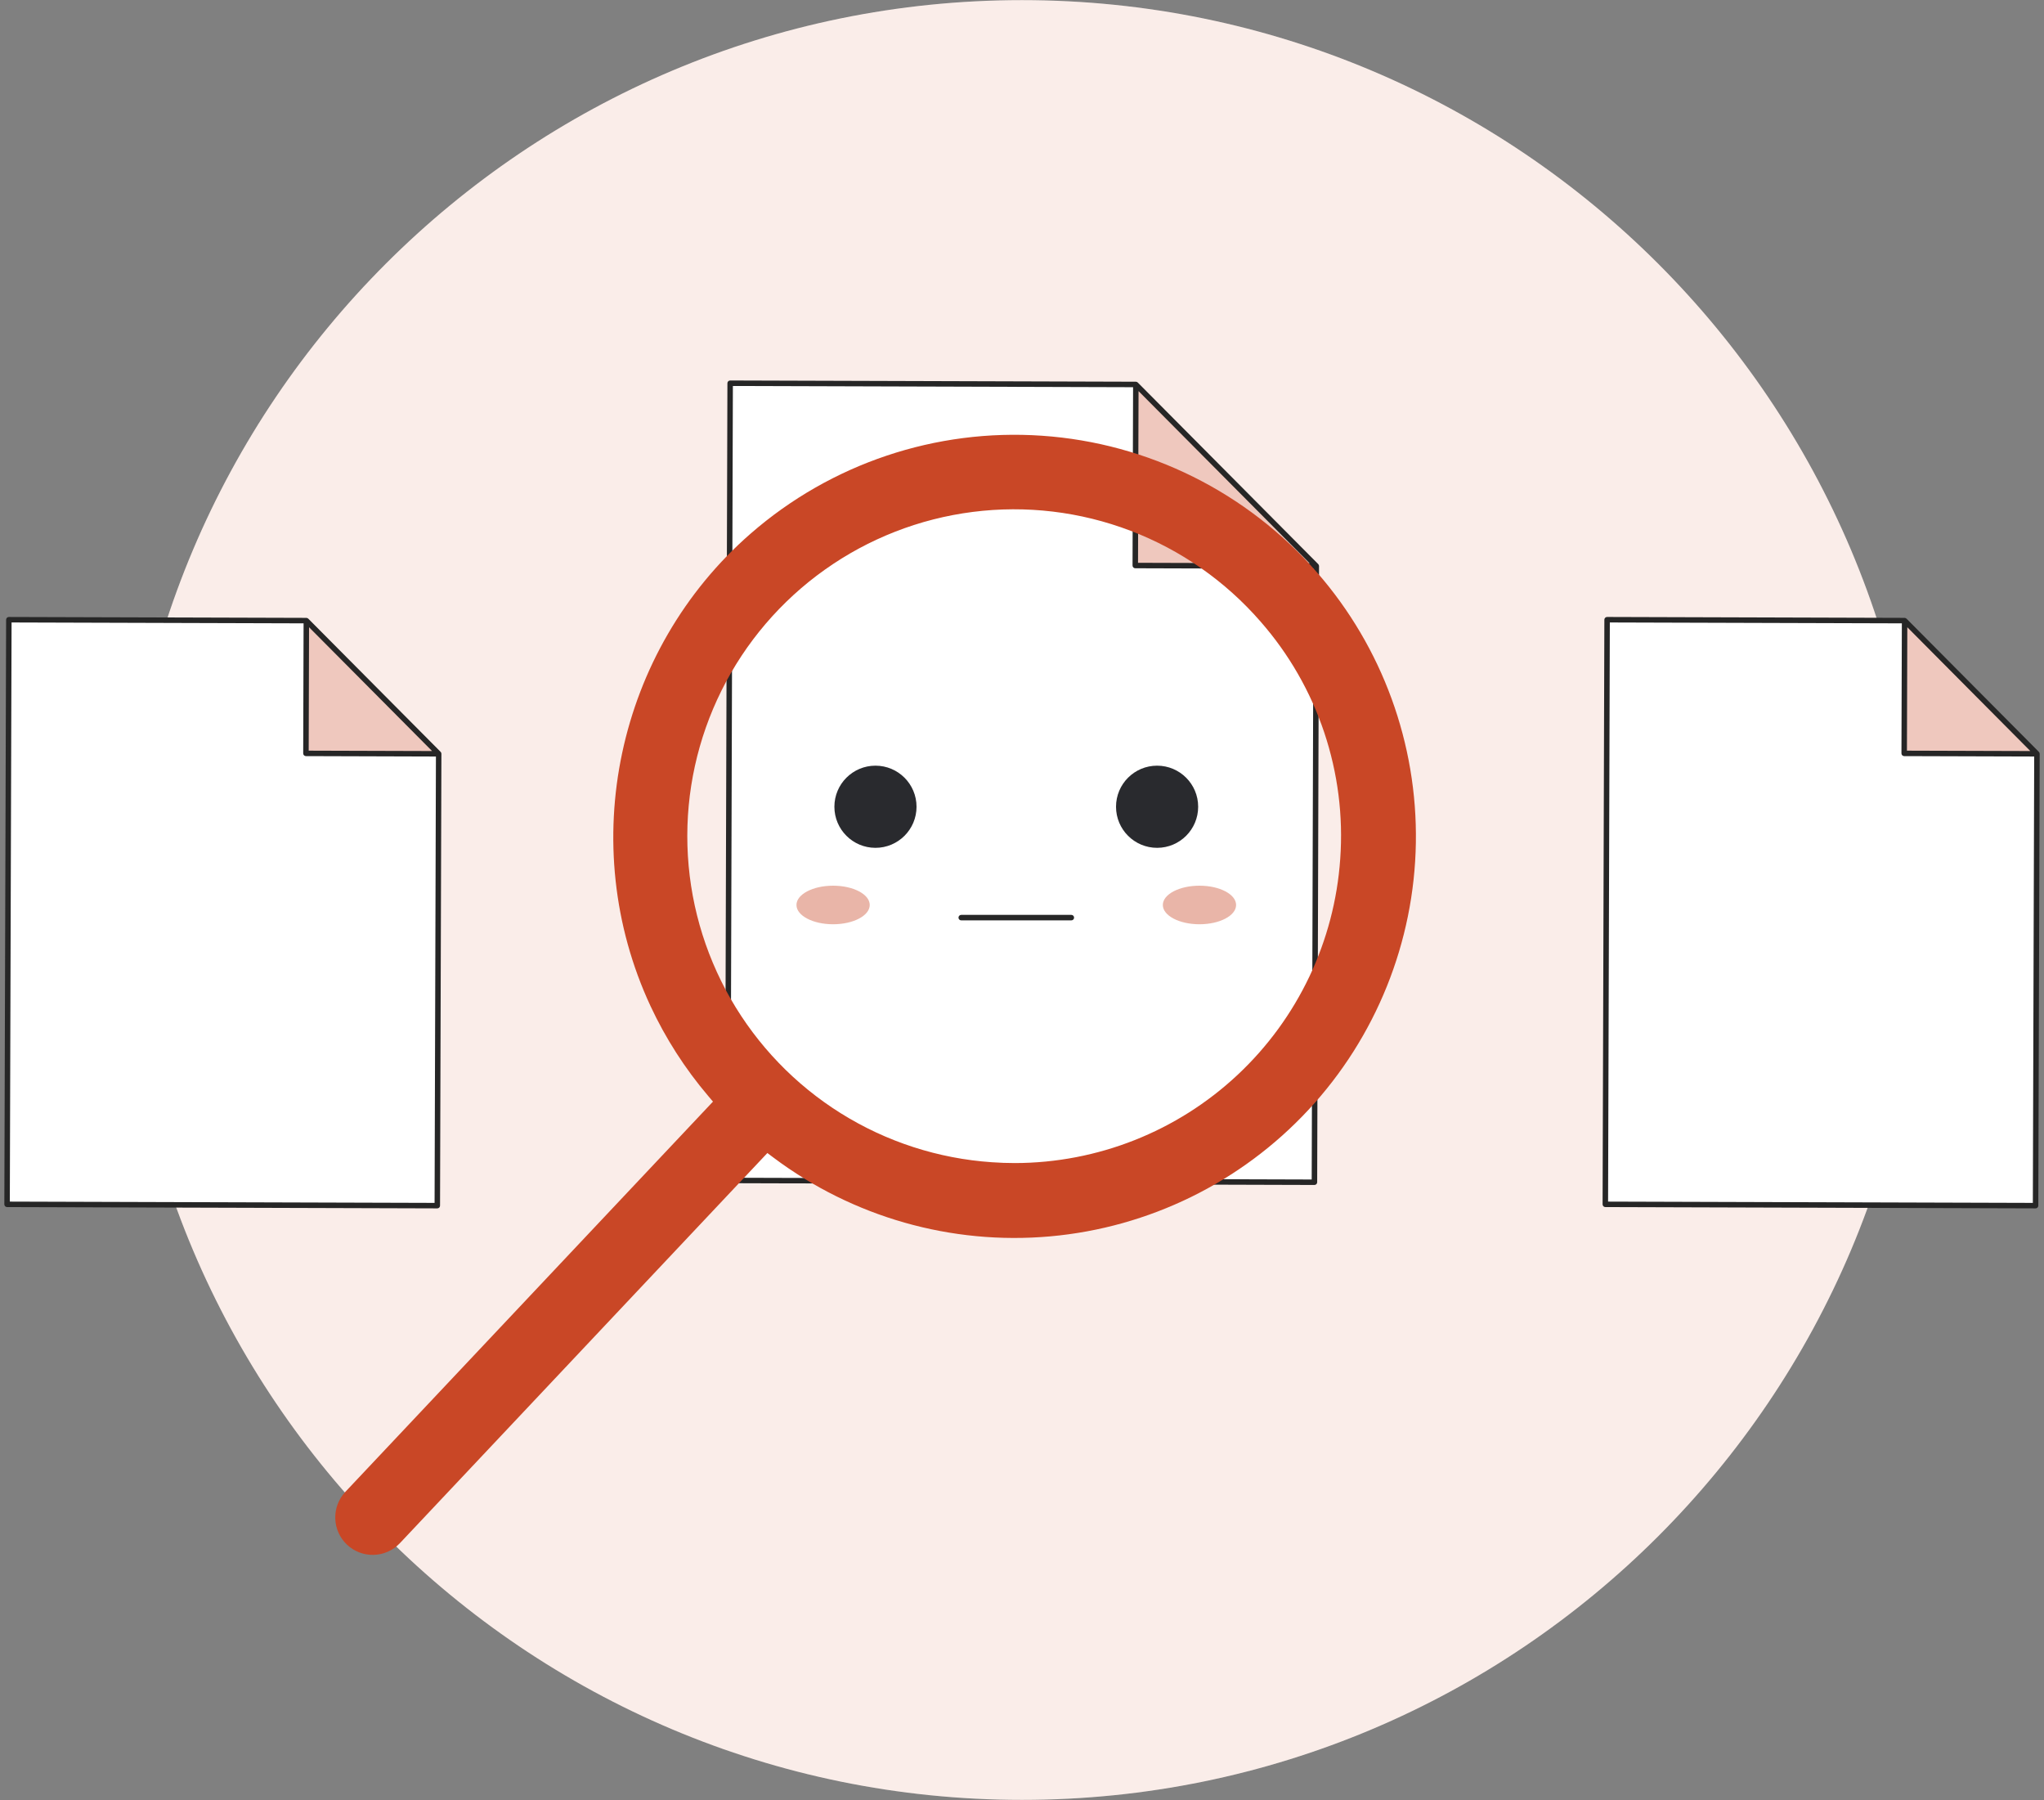 <svg viewBox="0 0 301 265" fill="none" xmlns="http://www.w3.org/2000/svg">
<rect x="0" y="0" width="301" height="265" fill="#808080" stroke="none"/>
<g clip-path="url(#clip0_467_43190)">
<path d="M150.499 264.982C223.667 264.982 282.981 205.668 282.981 132.5C282.981 59.333 223.667 0.019 150.499 0.019C77.332 0.019 18.018 59.333 18.018 132.5C18.018 205.668 77.332 264.982 150.499 264.982Z" fill="white"/>
<path opacity="0.1" d="M150.499 264.982C223.667 264.982 282.981 205.668 282.981 132.5C282.981 59.333 223.667 0.019 150.499 0.019C77.332 0.019 18.018 59.333 18.018 132.5C18.018 205.668 77.332 264.982 150.499 264.982Z" fill="#C94726"/>
<path d="M64.4 177.498L1.043 177.306L1.304 91.236L45.114 91.369L64.601 110.976L64.4 177.498Z" fill="white"/>
<path opacity="0.3" d="M45.114 91.369L45.055 110.916L64.602 110.976L45.114 91.369Z" fill="#C94726"/>
<path d="M64.999 110.951C64.997 110.916 64.99 110.881 64.979 110.848C64.974 110.835 64.971 110.822 64.965 110.809C64.947 110.765 64.92 110.725 64.887 110.691L45.399 91.085C45.365 91.051 45.325 91.023 45.281 91.004C45.268 90.999 45.256 90.994 45.243 90.99C45.209 90.978 45.174 90.971 45.138 90.969C45.13 90.969 45.122 90.964 45.114 90.964L1.304 90.833C1.197 90.833 1.094 90.875 1.019 90.951C0.943 91.027 0.901 91.129 0.901 91.236L0.639 177.304C0.639 177.411 0.681 177.514 0.757 177.59C0.833 177.665 0.935 177.708 1.042 177.708L64.397 177.901C64.504 177.901 64.606 177.859 64.682 177.783C64.758 177.707 64.8 177.605 64.8 177.498L65.002 110.975C65.004 110.968 65 110.96 64.999 110.951ZM45.511 92.345L54.51 101.395L63.628 110.568L45.458 110.513L45.511 92.345ZM1.446 176.903L1.704 91.641L44.706 91.771L44.649 110.915C44.649 111.022 44.691 111.125 44.767 111.2C44.843 111.276 44.945 111.318 45.052 111.318L64.196 111.377L63.997 177.092L1.446 176.903Z" fill="#262626"/>
<path d="M193.563 174.054L107.166 173.792L107.522 56.422L167.263 56.603L193.838 83.34L193.563 174.054Z" fill="white"/>
<path opacity="0.3" d="M167.264 56.603L167.184 83.259L193.839 83.34L167.264 56.603Z" fill="#C94726"/>
<path d="M194.237 83.315C194.235 83.28 194.228 83.246 194.217 83.212C194.212 83.199 194.209 83.186 194.203 83.172C194.184 83.128 194.158 83.088 194.125 83.053L167.55 56.317C167.515 56.283 167.475 56.256 167.432 56.236C167.419 56.231 167.407 56.227 167.394 56.223C167.36 56.211 167.325 56.204 167.289 56.202C167.281 56.202 167.273 56.197 167.264 56.197L107.523 56.016C107.416 56.016 107.313 56.058 107.237 56.134C107.162 56.209 107.119 56.312 107.119 56.419L106.764 173.789C106.764 173.896 106.806 173.999 106.882 174.074C106.958 174.15 107.06 174.192 107.167 174.192L193.563 174.454C193.67 174.454 193.773 174.412 193.849 174.336C193.924 174.26 193.967 174.158 193.967 174.051L194.242 83.337C194.242 83.332 194.237 83.324 194.237 83.315ZM167.663 57.578L192.865 82.933L167.586 82.857L167.663 57.578ZM107.571 173.389L107.924 56.827L166.858 57.005L166.778 83.258C166.778 83.365 166.82 83.467 166.896 83.543C166.972 83.619 167.074 83.661 167.181 83.661L193.434 83.742L193.161 173.649L107.571 173.389Z" fill="#262626"/>
<path d="M299.757 177.498L236.4 177.306L236.661 91.236L280.471 91.369L299.959 110.976L299.757 177.498Z" fill="white"/>
<path opacity="0.3" d="M280.471 91.369L280.412 110.916L299.959 110.975L280.471 91.369Z" fill="#C94726"/>
<path d="M300.357 110.951C300.355 110.916 300.349 110.881 300.337 110.847C300.333 110.835 300.329 110.822 300.324 110.809C300.305 110.765 300.278 110.725 300.245 110.691L280.757 91.085C280.723 91.051 280.683 91.023 280.639 91.004C280.627 90.998 280.614 90.995 280.601 90.99C280.568 90.978 280.532 90.971 280.497 90.969C280.488 90.969 280.481 90.964 280.472 90.964L236.662 90.831C236.555 90.831 236.453 90.874 236.377 90.949C236.301 91.025 236.259 91.128 236.259 91.235L235.998 177.304C235.998 177.411 236.041 177.514 236.116 177.589C236.192 177.665 236.295 177.708 236.402 177.708L299.759 177.9C299.866 177.9 299.968 177.857 300.044 177.781C300.12 177.706 300.162 177.603 300.162 177.496L300.364 110.974C300.362 110.968 300.358 110.96 300.357 110.951ZM280.871 92.345L289.867 101.395L298.986 110.568L280.816 110.513L280.871 92.345ZM236.806 176.903L237.064 91.641L280.067 91.771L280.008 110.915C280.008 111.022 280.051 111.125 280.127 111.2C280.202 111.276 280.305 111.318 280.412 111.318L299.556 111.376L299.357 177.092L236.806 176.903Z" fill="#262626"/>
<path d="M128.921 124.82C132.261 124.82 134.969 122.112 134.969 118.772C134.969 115.431 132.261 112.724 128.921 112.724C125.581 112.724 122.873 115.431 122.873 118.772C122.873 122.112 125.581 124.82 128.921 124.82Z" fill="#292A2E"/>
<path d="M170.394 124.82C173.734 124.82 176.442 122.112 176.442 118.772C176.442 115.431 173.734 112.724 170.394 112.724C167.054 112.724 164.346 115.431 164.346 118.772C164.346 122.112 167.054 124.82 170.394 124.82Z" fill="#292A2E"/>
<path d="M157.767 135.498H141.55C141.443 135.498 141.34 135.456 141.265 135.38C141.189 135.304 141.146 135.202 141.146 135.095C141.146 134.988 141.189 134.885 141.265 134.809C141.34 134.734 141.443 134.691 141.55 134.691H157.767C157.874 134.691 157.977 134.734 158.053 134.809C158.128 134.885 158.171 134.988 158.171 135.095C158.171 135.202 158.128 135.304 158.053 135.38C157.977 135.456 157.874 135.498 157.767 135.498Z" fill="#262626"/>
<path d="M122.682 136.072C125.662 136.072 128.078 134.801 128.078 133.233C128.078 131.664 125.662 130.393 122.682 130.393C119.703 130.393 117.287 131.664 117.287 133.233C117.287 134.801 119.703 136.072 122.682 136.072Z" fill="white"/>
<path d="M176.634 136.072C179.613 136.072 182.029 134.801 182.029 133.233C182.029 131.664 179.613 130.393 176.634 130.393C173.654 130.393 171.238 131.664 171.238 133.233C171.238 134.801 173.654 136.072 176.634 136.072Z" fill="white"/>
<g opacity="0.4">
<path d="M122.682 136.072C125.662 136.072 128.078 134.801 128.078 133.233C128.078 131.664 125.662 130.393 122.682 130.393C119.703 130.393 117.287 131.664 117.287 133.233C117.287 134.801 119.703 136.072 122.682 136.072Z" fill="#C94726"/>
<path d="M176.634 136.072C179.613 136.072 182.029 134.801 182.029 133.233C182.029 131.664 179.613 130.393 176.634 130.393C173.654 130.393 171.238 131.664 171.238 133.233C171.238 134.801 173.654 136.072 176.634 136.072Z" fill="#C94726"/>
</g>
<path d="M193.968 84.302C183.67 72.478 169.096 65.229 153.454 64.15C137.811 63.07 122.38 68.249 110.555 78.546C90.8 95.751 84.729 124.356 95.795 148.115C98.017 152.876 100.866 157.318 104.267 161.323L104.993 162.183L50.842 219.651C49.852 220.717 49.324 222.132 49.372 223.586C49.421 225.04 50.042 226.417 51.102 227.414C52.161 228.412 53.572 228.951 55.026 228.913C56.481 228.875 57.861 228.263 58.867 227.211L113.004 169.752L113.909 170.429C125.592 179.193 140.104 183.322 154.65 182.021C169.196 180.721 182.746 174.083 192.689 163.386C202.632 152.69 208.265 138.692 208.501 124.089C208.738 109.487 203.561 95.314 193.97 84.302H193.968ZM197.363 126.442C196.525 138.583 191.115 149.955 182.225 158.266C173.335 166.577 161.624 171.209 149.454 171.229C148.331 171.229 147.203 171.189 146.072 171.108C138.172 170.572 130.527 168.095 123.814 163.896C117.101 159.697 111.528 153.906 107.589 147.038C103.649 140.169 101.466 132.435 101.232 124.52C100.998 116.606 102.721 108.756 106.248 101.667C109.775 94.577 114.996 88.468 121.45 83.88C127.903 79.292 135.389 76.368 143.243 75.366C151.097 74.364 159.078 75.316 166.476 78.137C173.874 80.959 180.462 85.562 185.655 91.539C189.816 96.295 192.992 101.828 195.002 107.819C197.011 113.809 197.814 120.139 197.363 126.442Z" fill="#C94726"/>
</g>
<defs>
<clipPath id="clip0_467_43190">
<rect width="299.722" height="265" fill="white" transform="translate(0.639)"/>
</clipPath>
</defs>
</svg>
